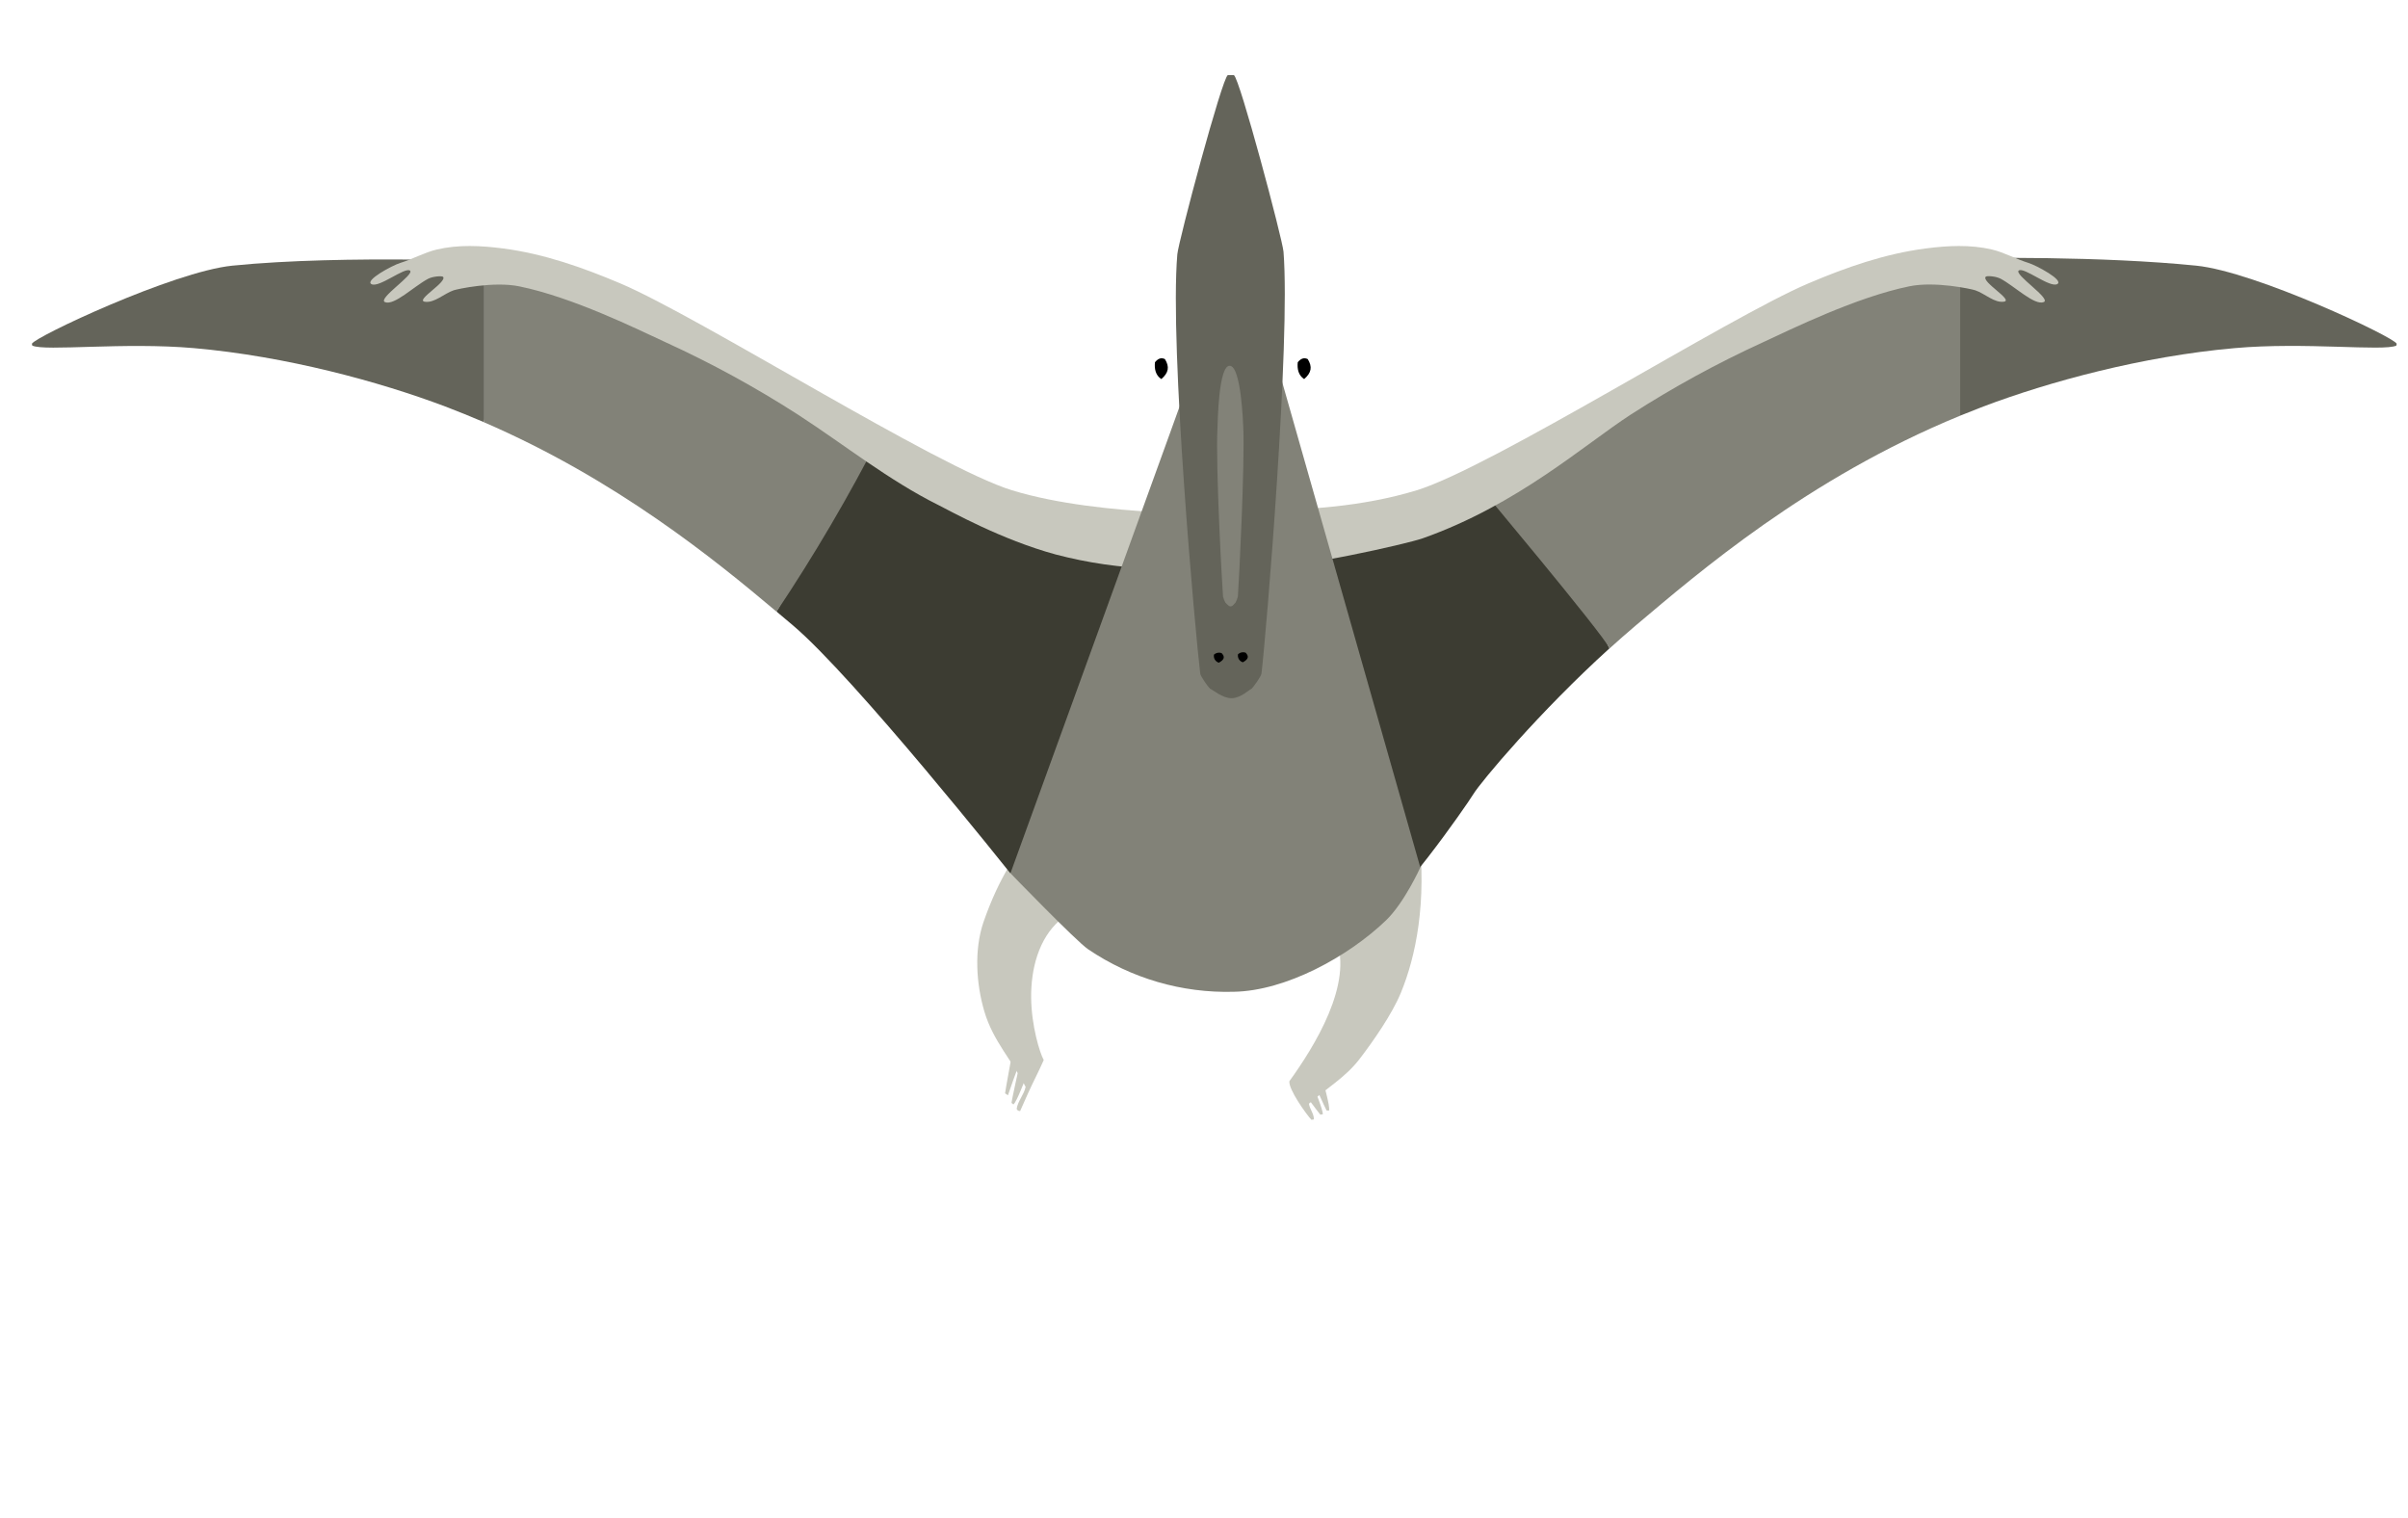 <svg width="230px" height="145px" viewBox="0 0 230 145" version="1.1" xml:space="preserve" xmlns="http://www.w3.org/2000/svg" xmlns:xlink="http://www.w3.org/1999/xlink">
  <!-- Generator: Sketch 48.2 (47327) - http://www.bohemiancoding.com/sketch -->
  <defs/>
  <g>
    <title>pterosaur-b</title>
    <desc>Created with Sketch.</desc>
    <g id="dinosaurs" stroke="none" stroke-width="1" fill="none" fill-rule="evenodd">
      <g id="pterosaur-b" fill-rule="nonzero">
        <g id="scratch_dinos01b" transform="translate(3, 7)">
          <path d="M122.644,78.657 C122.662,78.892 124.567,82.413 124.589,82.645 C126.311,86.934 122.524,92.988 120.156,96.271 C120.05,97.024 121.757,99.419 122.259,99.958 L122.494,99.922 C122.512,99.367 122.094,98.952 122.025,98.416 C123.636,97.003 125.511,95.901 126.833,94.184 C128.156,92.467 129.968,89.849 130.791,87.858 C132.24,84.358 133.301,79.181 132.508,72.497 C132.505,72.497 122.644,78.657 122.644,78.657 Z" id="Shape" fill="#C8C8BE"/>
          <path d="M121.156,96.873 C121.156,96.873 122.924,99.262 123.113,99.467 L123.347,99.431 C123.362,98.949 122.536,97.042 122.41,96.596 C121.987,96.666 121.569,96.758 121.156,96.873 Z" id="Shape" fill="#C8C8BE"/>
          <path d="M122.359,96.108 C122.359,96.108 123.561,98.819 123.708,99.066 L123.945,99.081 C124.063,98.614 123.374,96.449 123.344,95.988 C123.012,95.993 122.682,96.034 122.359,96.108 Z" id="Shape" fill="#C8C8BE"/>
          <path d="M95.145,97.533 C95.635,96.428 96.206,95.361 96.693,94.25 C96.314,93.578 95.521,91.003 95.491,88.313 C95.458,85.548 96.215,82.654 98.214,80.91 C102.16,77.47 107.512,77.997 107.512,77.997 L107.067,73.542 L98.253,70.53 C98.253,70.53 93.904,72.521 90.938,81.072 C90.036,83.708 90.235,86.943 91.019,89.605 C91.861,92.452 93.664,94.256 94.962,96.819 C94.791,97.587 94.211,98.181 94.106,98.913 C94.157,99.05 94.294,99.135 94.439,99.12 C94.668,98.62 94.905,98.075 95.145,97.533 Z" id="Shape" fill="#C8C8BE"/>
          <path d="M94.28,95.157 C94.28,95.157 93.64,98.06 93.613,98.34 L93.793,98.491 C94.166,98.19 94.896,96.036 95.145,95.648 C94.875,95.453 94.585,95.289 94.28,95.157 Z" id="Shape" fill="#C8C8BE"/>
          <path d="M93.628,93.883 C93.628,93.883 93.027,97.145 93,97.425 C93.054,97.47 93.273,97.62 93.273,97.62 C93.273,97.62 94.241,94.762 94.493,94.373 C94.223,94.18 93.933,94.015 93.628,93.883 Z" id="Shape" fill="#C8C8BE"/>
          <path d="M206.766,18.373 C197.801,17.47 186.146,17.587 181.822,17.72 L184.226,32.702 C184.662,32.53 186.002,31.991 186.444,31.825 C192.713,29.458 201.618,27.03 210.429,26.253 C217.131,25.651 224.639,26.575 225.883,26.012 C225.905,25.955 225.917,25.893 225.916,25.831 C225.727,25.223 212.434,18.94 206.766,18.373 Z" id="Shape" fill="#64645A"/>
          <path d="M140.649,36.922 C138.876,37.913 137.097,38.907 135.39,39.849 L119.14,45.636 L128.477,79.765 C129.98,80.102 137.07,69.94 137.743,68.828 C138.416,67.717 144.03,60.997 150.732,54.928 C149.893,53.063 141.469,39.187 140.649,36.922 Z" id="Shape" fill="#3C3C32"/>
          <path d="M184.226,17.771 C183.171,17.807 182.459,17.837 182.176,17.837 C182.732,18.84 157.791,26.747 157.046,27.747 C156.511,27.949 137.848,38.925 137.848,38.925 C137.848,38.925 150.107,53.542 150.741,54.931 C151.492,54.253 152.499,53.364 153.271,52.714 C159.192,47.723 169.644,38.687 184.226,32.705 L184.226,17.771 Z" id="Shape" fill="#828278"/>
          <path d="M190.745,18.111 C189.642,17.777 188.397,17.099 187.273,16.834 C185.191,16.346 183.024,16.458 180.905,16.735 C177.025,17.241 173.308,18.542 169.713,20.075 C162.074,23.322 139.501,37.62 132.321,39.828 C127.032,41.452 121.361,41.687 118.626,41.714 L118.626,46.961 C120.67,47.361 131.356,44.958 132.877,44.422 C141.968,41.211 148.309,35.485 152.775,32.59 C156.803,29.998 161.01,27.697 165.365,25.705 C168.127,24.428 174.272,21.392 179.372,20.346 C181.837,19.84 185.329,20.611 185.654,20.723 C186.573,21.024 187.499,21.964 188.412,21.813 C189.326,21.663 186.258,19.934 186.66,19.437 C186.76,19.313 187.652,19.386 188.1,19.627 C189.443,20.349 191.334,22.211 192.208,21.852 C192.966,21.551 189.326,19.202 189.822,18.84 C190.318,18.479 192.746,20.491 193.482,20.142 C194.219,19.792 191.49,18.34 190.745,18.111 Z" id="Shape" fill="#C8C8BE"/>
          <path d="M48.386,18.105 C45.239,17.994 29.909,17.301 19.204,18.373 C13.536,18.94 0.243,25.223 0.051,25.831 C0.053,25.893 0.065,25.954 0.087,26.012 C1.331,26.575 8.839,25.663 15.541,26.253 C24.352,27.03 33.254,29.458 39.523,31.825 C40.668,32.256 42.086,32.837 43.183,33.307 L48.386,18.105 Z" id="Shape" fill="#64645A"/>
          <path d="M106.833,45.636 L90.583,39.849 C87.578,38.187 75.614,31.898 75.614,31.898 C75.614,31.898 73.838,47.364 71.163,51.407 L72.711,52.711 C78.601,57.678 93.501,76.407 93.501,76.407 L107.705,65.307 L106.833,45.636 Z" id="Shape" fill="#3C3C32"/>
          <path d="M68.933,27.744 C68.188,26.744 43.247,18.837 43.806,17.834 C43.682,17.834 43.475,17.834 43.204,17.834 L43.204,33.322 C55.866,38.789 65.282,46.461 71.172,51.422 C74.795,45.997 78.099,40.365 81.068,34.554 C74.739,30.964 69.378,27.91 68.933,27.744 Z" id="Shape" fill="#828278"/>
          <path d="M107.218,41.901 C103.524,41.69 98.031,41.172 93.658,39.828 C86.481,37.62 63.905,23.322 56.266,20.075 C52.659,18.548 48.954,17.241 45.077,16.735 C42.958,16.458 40.791,16.346 38.709,16.834 C37.585,17.099 36.34,17.777 35.237,18.111 C34.489,18.34 31.763,19.798 32.497,20.148 C33.23,20.497 35.661,18.491 36.157,18.846 C36.653,19.202 33.016,21.539 33.774,21.858 C34.645,22.217 36.536,20.352 37.882,19.633 C38.33,19.392 39.219,19.331 39.322,19.443 C39.721,19.94 36.653,21.669 37.566,21.819 C38.48,21.97 39.409,21.045 40.325,20.729 C40.653,20.617 44.142,19.846 46.606,20.352 C51.716,21.398 57.855,24.434 60.617,25.711 C64.972,27.703 69.179,30.004 73.207,32.596 C77.669,35.491 81.853,38.861 86.637,41.244 C87.704,41.774 92.648,44.557 97.835,45.961 C100.901,46.768 104.049,47.222 107.218,47.313 L107.218,41.901 Z" id="Shape" fill="#C8C8BE"/>
          <path d="M112.399,24.229 C110.734,28.982 93.514,76.407 93.514,76.407 C93.514,76.407 99.825,82.934 100.94,83.675 C105.039,86.452 109.905,87.87 114.851,87.729 C119.795,87.645 125.761,84.392 129.388,80.904 C131.14,79.22 132.661,75.855 132.661,75.855 L117.598,22.922 L112.399,24.229 Z" id="Shape" fill="#828278"/>
          <path d="M114.854,0.178 L114.274,0.178 C113.745,0.377 109.559,16.027 109.451,17.301 C108.699,26.229 111.188,53.611 111.639,57.331 C111.675,57.617 112.366,58.578 112.585,58.786 C112.814,58.861 113.748,59.69 114.623,59.69 C115.497,59.69 116.315,58.873 116.543,58.786 C116.763,58.578 117.445,57.617 117.49,57.331 C117.944,53.59 120.273,25.605 119.594,17.039 C119.504,15.873 115.383,0.377 114.854,0.178 Z" id="Shape" fill="#64645A"/>
          <path d="M114.461,27.937 C113.379,27.889 113.313,33.377 113.286,33.889 C113.102,37.476 113.706,48.482 113.817,49.979 C113.869,50.183 113.945,50.379 114.046,50.563 C114.103,50.593 114.328,50.922 114.542,50.922 C114.755,50.922 114.95,50.593 115.008,50.563 C115.108,50.379 115.185,50.183 115.236,49.979 C115.347,48.473 115.912,37.226 115.75,33.783 C115.726,33.313 115.539,27.985 114.461,27.937 Z" id="Shape" fill="#828278"/>
          <path d="M120.955,27.599 C121.235,27.268 121.526,27.114 121.908,27.298 C122.365,28.036 122.268,28.602 121.565,29.208 C121.018,28.849 120.886,28.241 120.955,27.599 Z" id="Shape" fill="#000000"/>
          <path d="M107.317,27.599 C107.593,27.268 107.888,27.114 108.267,27.298 C108.723,28.036 108.627,28.602 107.924,29.208 C107.377,28.849 107.248,28.241 107.317,27.599 Z" id="Shape" fill="#000000"/>
          <path d="M115.251,55.482 C115.448,55.308 115.723,55.253 115.972,55.337 C116.318,55.693 116.246,55.967 115.711,56.259 C115.379,56.16 115.179,55.822 115.251,55.482 Z" id="Shape" fill="#000000"/>
          <path d="M112.955,55.518 C113.154,55.347 113.428,55.293 113.676,55.377 C114.025,55.732 113.95,56.006 113.418,56.298 C113.084,56.199 112.883,55.859 112.955,55.518 Z" id="Shape" fill="#000000"/>
        </g>
      </g>
    </g>
  </g>
</svg>